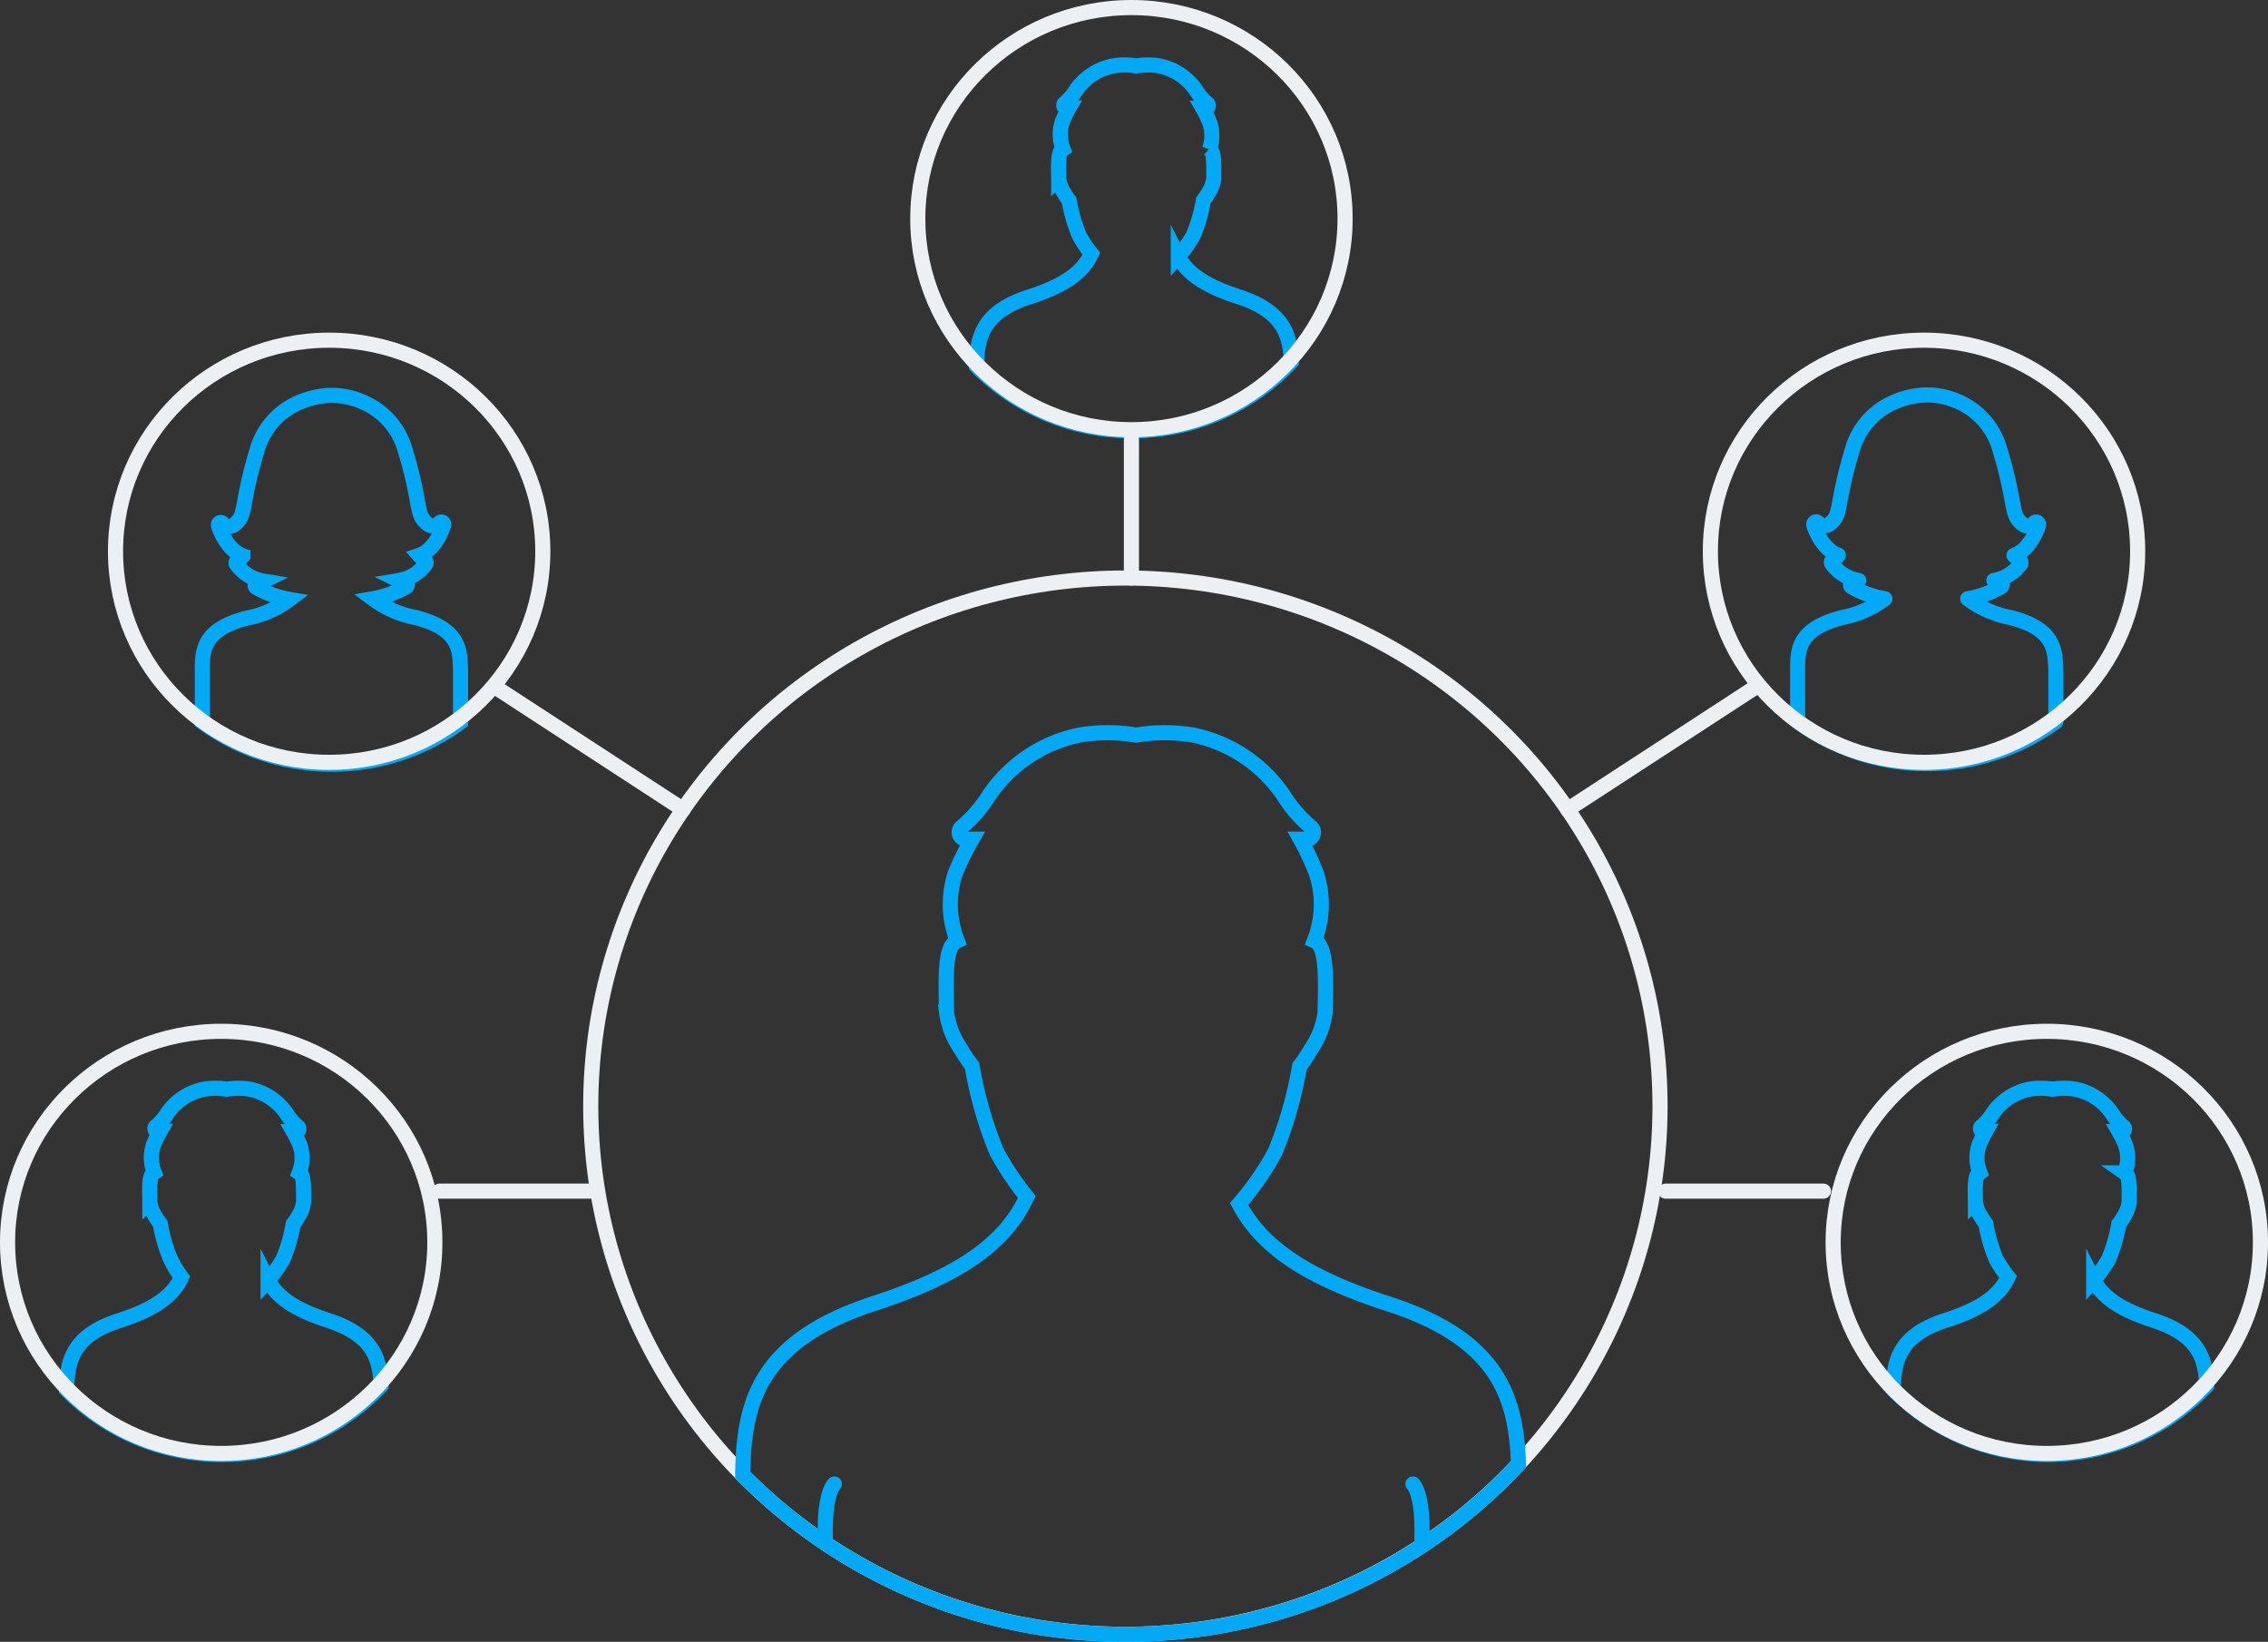<svg xmlns="http://www.w3.org/2000/svg" width="150" height="108.59" viewBox="0 0 150 108.59">
  <rect x="0" y="0" width="150" height="108.59" fill="#333333" stroke="none"/>
  <title>icon-people-connected</title>
  <g id="Layer_2" data-name="Layer 2">
    <g id="_1200" data-name="1200">
      <g id="Why_" data-name="Why?">
        <g id="ecommerce-resellers-icon">
          <ellipse cx="74.43" cy="73.16" rx="35.36" ry="34.93" style="fill: none;stroke: #edf0f3;stroke-miterlimit: 10"/>
          <path d="M74.43,108.09a35.45,35.45,0,0,0,26-11.24c-.15-4.31-1.22-8.22-8.56-10.6-5.41-1.75-8.4-3.74-9.92-6.62a19.18,19.18,0,0,0,2.38-3.44v0a26.35,26.35,0,0,0,1.62-5.67,9.77,9.77,0,0,0,.78-1.17,5.43,5.43,0,0,0,.91-2.4V66.7c.08-2.41,0-3.81-.47-4.31a.74.74,0,0,0-.24-.17,6.56,6.56,0,0,0,.14-4.43A17.4,17.4,0,0,0,86,55.5h.41a.45.45,0,0,0,.25-.83,8.74,8.74,0,0,1-1.73-2,9.54,9.54,0,0,0-6-4.05,11.3,11.3,0,0,0-3.78,0,11.3,11.3,0,0,0-3.78,0,9.54,9.54,0,0,0-6,4.05,8.81,8.81,0,0,1-1.73,2,.45.45,0,0,0-.19.5.46.46,0,0,0,.43.33h.41a17.38,17.38,0,0,0-1.12,2.29,6.56,6.56,0,0,0,.14,4.43.74.74,0,0,0-.24.17c-.49.5-.54,1.9-.47,4.31v.22a5.43,5.43,0,0,0,.91,2.4,9.77,9.77,0,0,0,.78,1.17,26.35,26.35,0,0,0,1.62,5.67v0a19,19,0,0,0,2,3c-1.44,3.11-4.49,5.23-10.14,7.06C50,88.76,49.19,93,49.12,97.54A35.45,35.45,0,0,0,74.43,108.09Z" style="fill: none;stroke: #03a9f4;stroke-miterlimit: 10"/>
          <path d="M133,40.85a6.84,6.84,0,0,1-2.86-1.25,6.84,6.84,0,0,0,2.19-.78.16.16,0,0,0,.08-.17.16.16,0,0,0-.13-.13,1.49,1.49,0,0,1-.41-.13,2.74,2.74,0,0,0,1.78-1.11.16.16,0,0,0,0-.12.16.16,0,0,0-.07-.1,1.78,1.78,0,0,1-.38-.33c1.11-.37,1.6-1.91,1.62-2a.16.16,0,0,0-.09-.19.16.16,0,0,0-.2.06.51.51,0,0,1-.32.2.75.75,0,0,1-.56-.24c-.35-.31-.42-.64-.57-1.46a28.52,28.52,0,0,0-.81-3.35,4.87,4.87,0,0,0-2.76-3.19,5.14,5.14,0,0,0-1.93-.44h-.2a5.68,5.68,0,0,0-2,.43,4.86,4.86,0,0,0-2.87,3.19,28.51,28.51,0,0,0-.81,3.35c-.15.82-.22,1.15-.57,1.46a.75.75,0,0,1-.56.24.51.51,0,0,1-.32-.2.16.16,0,0,0-.2-.06.16.16,0,0,0-.09.19c0,.07.51,1.6,1.62,2a1.77,1.77,0,0,1-.38.33.16.16,0,0,0-.05.23,2.73,2.73,0,0,0,1.78,1.11,1.5,1.5,0,0,1-.41.13.16.16,0,0,0-.13.13.16.16,0,0,0,.08.17,6.84,6.84,0,0,0,2.19.78,6.84,6.84,0,0,1-2.86,1.25c-2.91.77-2.91,2.12-2.91,3.55v3.32a14.48,14.48,0,0,0,17.08,0V44.4C135.92,43,135.92,41.61,133,40.85Z" style="fill: none;stroke: #03a9f4;stroke-linecap: round;stroke-linejoin: round"/>
          <ellipse cx="127.25" cy="36.46" rx="14.13" ry="13.96" style="fill: none;stroke: #edf0f3;stroke-linecap: round;stroke-linejoin: round"/>
          <g>
            <path d="M135.4,96.2a14.38,14.38,0,0,0,10.54-4.56c-.06-1.75-.5-3.33-3.47-4.3-2.19-.71-3.41-1.52-4-2.68a7.78,7.78,0,0,0,1-1.4h0a10.69,10.69,0,0,0,.66-2.3,4,4,0,0,0,.32-.48,2.2,2.2,0,0,0,.37-1v-.09c0-1,0-1.55-.19-1.75l-.1-.07a2.66,2.66,0,0,0,.06-1.8,7.06,7.06,0,0,0-.45-.93h.17a.18.18,0,0,0,.1-.34,3.55,3.55,0,0,1-.7-.82,3.87,3.87,0,0,0-2.44-1.64,4.58,4.58,0,0,0-1.53,0,4.58,4.58,0,0,0-1.53,0,3.87,3.87,0,0,0-2.44,1.64,3.58,3.58,0,0,1-.7.81.18.18,0,0,0-.08.2.18.18,0,0,0,.17.13h.17a7,7,0,0,0-.45.93,2.66,2.66,0,0,0,.06,1.8l-.1.07c-.2.2-.22.77-.19,1.75v.09a2.2,2.2,0,0,0,.37,1,4,4,0,0,0,.32.48,10.69,10.69,0,0,0,.66,2.3h0a7.7,7.7,0,0,0,.81,1.22c-.58,1.26-1.82,2.12-4.11,2.86-3.14,1-3.45,2.72-3.48,4.58A14.38,14.38,0,0,0,135.4,96.2Z" style="fill: none;stroke: #03a9f4;stroke-miterlimit: 10"/>
            <ellipse cx="135.37" cy="82.17" rx="14.13" ry="13.96" style="fill: none;stroke: #edf0f3;stroke-miterlimit: 10"/>
          </g>
          <g>
            <path d="M74.86,28.49a14.38,14.38,0,0,0,10.54-4.56c-.06-1.75-.5-3.33-3.47-4.3-2.19-.71-3.41-1.52-4-2.68a7.78,7.78,0,0,0,1-1.4h0a10.69,10.69,0,0,0,.66-2.3,4,4,0,0,0,.32-.48,2.2,2.2,0,0,0,.37-1V11.7c0-1,0-1.55-.19-1.75l-.1-.07A2.66,2.66,0,0,0,80,8.09a7.06,7.06,0,0,0-.45-.93h.17a.18.18,0,0,0,.1-.34,3.55,3.55,0,0,1-.7-.82,3.87,3.87,0,0,0-2.44-1.64,4.58,4.58,0,0,0-1.53,0,4.58,4.58,0,0,0-1.53,0A3.87,3.87,0,0,0,71.14,6a3.58,3.58,0,0,1-.7.81.18.18,0,0,0-.08.2.18.18,0,0,0,.17.13h.17a7,7,0,0,0-.45.93,2.66,2.66,0,0,0,.06,1.8l-.1.07c-.2.2-.22.77-.19,1.75v.09a2.2,2.2,0,0,0,.37,1,4,4,0,0,0,.32.48,10.69,10.69,0,0,0,.66,2.3h0a7.7,7.7,0,0,0,.81,1.22c-.58,1.26-1.82,2.12-4.11,2.86-3.14,1-3.45,2.72-3.48,4.58A14.38,14.38,0,0,0,74.86,28.49Z" style="fill: none;stroke: #03a9f4;stroke-miterlimit: 10"/>
            <ellipse cx="74.83" cy="14.46" rx="14.13" ry="13.96" style="fill: none;stroke: #edf0f3;stroke-miterlimit: 10"/>
          </g>
          <g>
            <path d="M27.52,40.85a6.84,6.84,0,0,1-2.86-1.25,6.84,6.84,0,0,0,2.19-.78.16.16,0,0,0,.08-.17.16.16,0,0,0-.13-.13,1.49,1.49,0,0,1-.41-.13,2.74,2.74,0,0,0,1.78-1.11.16.16,0,0,0,0-.12.16.16,0,0,0-.07-.1,1.78,1.78,0,0,1-.38-.33c1.11-.37,1.6-1.91,1.62-2a.16.16,0,0,0-.09-.19.16.16,0,0,0-.2.06.51.51,0,0,1-.32.2.75.75,0,0,1-.56-.24c-.35-.31-.42-.64-.57-1.46a28.52,28.52,0,0,0-.81-3.35A4.87,4.87,0,0,0,24,26.59a5.14,5.14,0,0,0-1.93-.44h-.2a5.68,5.68,0,0,0-2,.43A4.86,4.86,0,0,0,17,29.78a28.51,28.51,0,0,0-.81,3.35c-.15.82-.22,1.15-.57,1.46a.75.75,0,0,1-.56.24.51.51,0,0,1-.32-.2.16.16,0,0,0-.2-.06.16.16,0,0,0-.09.19c0,.07.51,1.6,1.62,2a1.77,1.77,0,0,1-.38.33.16.16,0,0,0-.05.23,2.73,2.73,0,0,0,1.78,1.11,1.5,1.5,0,0,1-.41.13.16.16,0,0,0-.13.13.16.16,0,0,0,.08.17,6.84,6.84,0,0,0,2.19.78,6.84,6.84,0,0,1-2.86,1.25c-2.91.77-2.91,2.12-2.91,3.55v3.32a14.48,14.48,0,0,0,17.08,0V44.4C30.43,43,30.43,41.61,27.52,40.85Z" style="fill: none;stroke: #03a9f4;stroke-miterlimit: 10"/>
            <ellipse cx="21.77" cy="36.46" rx="14.13" ry="13.96" style="fill: none;stroke: #edf0f3;stroke-miterlimit: 10"/>
          </g>
          <g>
            <path d="M14.66,96.2a14.38,14.38,0,0,0,10.54-4.56c-.06-1.75-.5-3.33-3.47-4.3-2.19-.71-3.41-1.52-4-2.68a7.78,7.78,0,0,0,1-1.4h0a10.69,10.69,0,0,0,.66-2.3,4,4,0,0,0,.32-.48,2.2,2.2,0,0,0,.37-1v-.09c0-1,0-1.55-.19-1.75l-.1-.07a2.66,2.66,0,0,0,.06-1.8,7.06,7.06,0,0,0-.45-.93h.17a.18.18,0,0,0,.1-.34,3.55,3.55,0,0,1-.7-.82,3.87,3.87,0,0,0-2.44-1.64,4.58,4.58,0,0,0-1.53,0,4.58,4.58,0,0,0-1.53,0,3.87,3.87,0,0,0-2.44,1.64,3.58,3.58,0,0,1-.7.81.18.18,0,0,0-.08.2.18.18,0,0,0,.17.13h.17a7,7,0,0,0-.45.93,2.66,2.66,0,0,0,.06,1.8l-.1.07c-.2.2-.22.77-.19,1.75v.09a2.2,2.2,0,0,0,.37,1,4,4,0,0,0,.32.48,10.69,10.69,0,0,0,.66,2.3h0A7.7,7.7,0,0,0,12,84.48c-.58,1.26-1.82,2.12-4.11,2.86-3.14,1-3.45,2.72-3.48,4.58A14.38,14.38,0,0,0,14.66,96.2Z" style="fill: none;stroke: #03a9f4;stroke-miterlimit: 10"/>
            <ellipse cx="14.63" cy="82.17" rx="14.13" ry="13.96" style="fill: none;stroke: #edf0f3;stroke-miterlimit: 10"/>
          </g>
          <path d="M93.45,98.15s.69.59.59,3.59" style="fill: none;stroke: #03a9f4;stroke-linecap: round;stroke-linejoin: round"/>
          <path d="M55.18,98.15s-.69.59-.59,3.59" style="fill: none;stroke: #03a9f4;stroke-linecap: round;stroke-linejoin: round"/>
          <line x1="74.83" y1="38.23" x2="74.83" y2="29.05" style="fill: none;stroke: #edf0f3;stroke-linecap: round;stroke-linejoin: round"/>
          <line x1="39.5" y1="78.78" x2="29.06" y2="78.78" style="fill: none;stroke: #edf0f3;stroke-linecap: round;stroke-linejoin: round"/>
          <line x1="120.6" y1="78.78" x2="110.16" y2="78.78" style="fill: none;stroke: #edf0f3;stroke-linecap: round;stroke-linejoin: round"/>
          <line x1="103.68" y1="53.54" x2="116.01" y2="45.51" style="fill: none;stroke: #edf0f3;stroke-linecap: round;stroke-linejoin: round"/>
          <line x1="45.18" y1="53.54" x2="32.86" y2="45.51" style="fill: none;stroke: #edf0f3;stroke-linecap: round;stroke-linejoin: round"/>
        </g>
      </g>
    </g>
  </g>
</svg>
